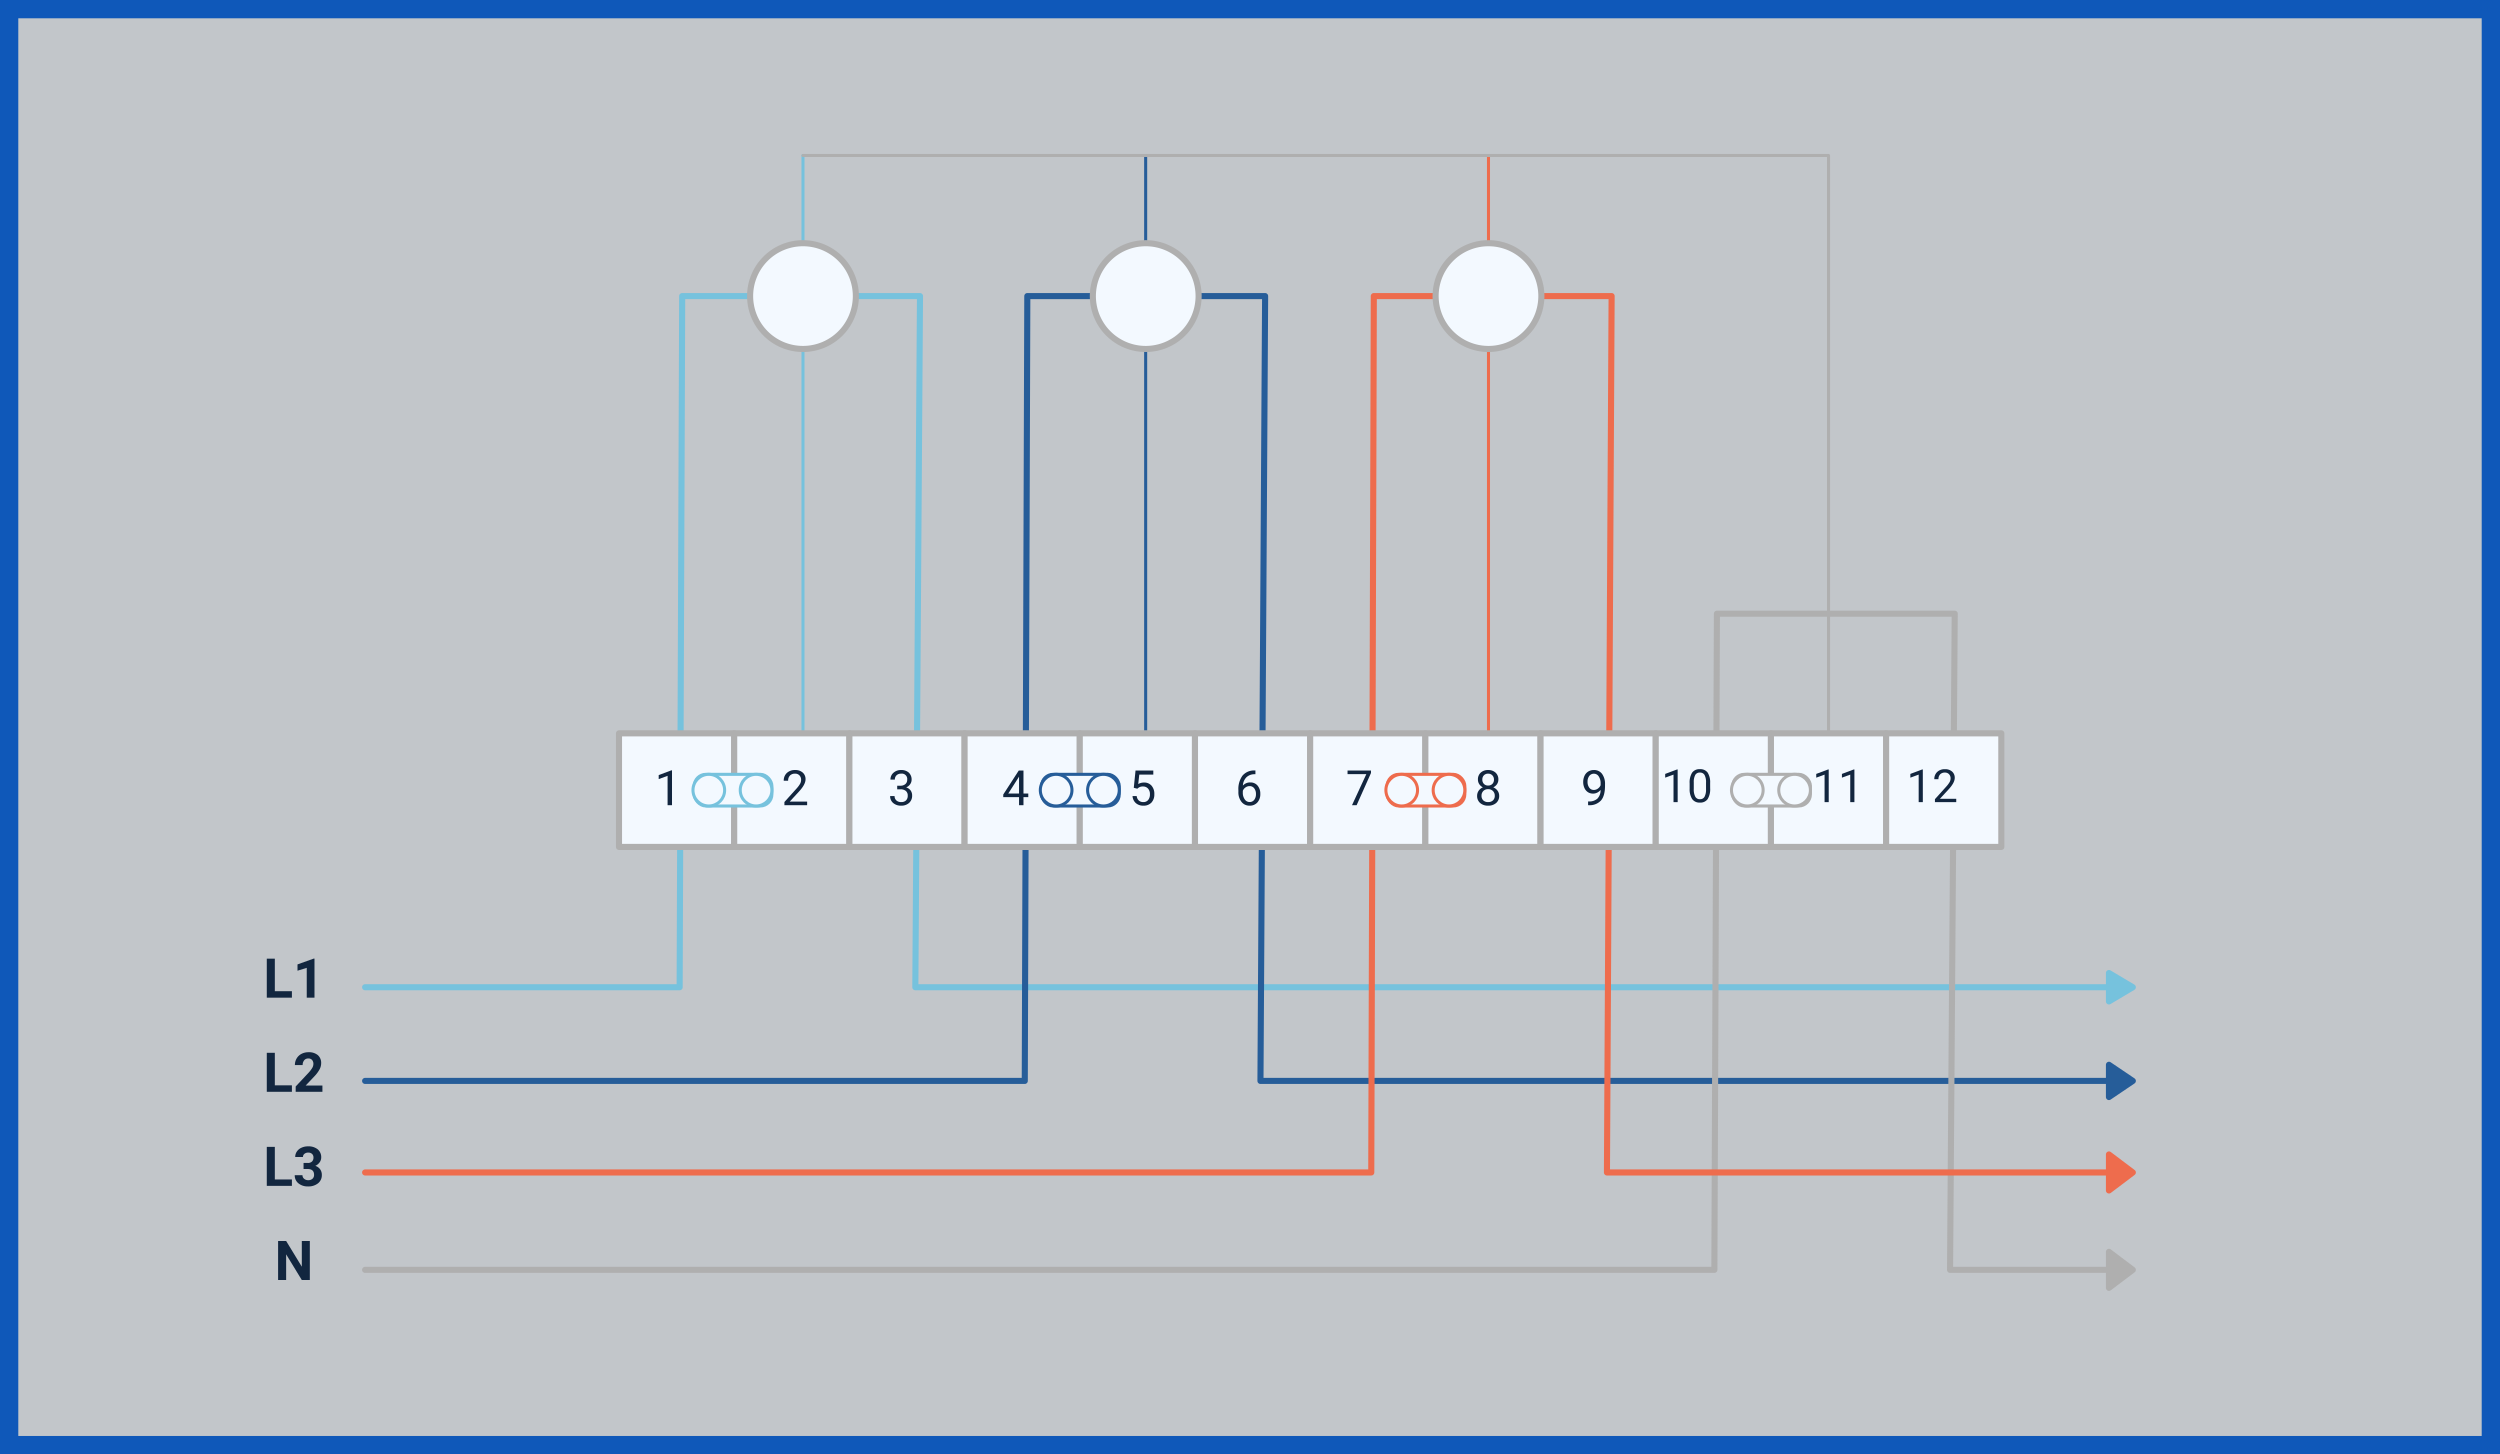 <svg xmlns="http://www.w3.org/2000/svg" width="820" height="477" viewBox="0 0 820 477">
  <rect x="0" y="0" width="820" height="477" fill="#808080" stroke="none"/>
  <g id="Grupo_159277" data-name="Grupo 159277" transform="translate(-389.839 -2213)">
    <path id="Trazado_601577" data-name="Trazado 601577" d="M0,0H820V476.5H0Z" transform="translate(389.839 2213)" fill="#eff5fb" opacity="0.6"/>
    <g id="Grupo_159269" data-name="Grupo 159269" transform="translate(0 11.138)">
      <g id="Grupo_84235" data-name="Grupo 84235" transform="translate(509.597 2298.979)">
        <path id="Trazado_102482" data-name="Trazado 102482" d="M152,472.693H255.164L256,246h78l-1.529,226.693H723.981" transform="translate(-152 -246)" fill="none" stroke="#76c2dd" stroke-linecap="round" stroke-linejoin="round" stroke-width="2"/>
        <path id="Trazado_102483" data-name="Trazado 102483" d="M613.736,425.24v9.316l7.827-4.658Z" transform="translate(-41.755 -203.204)" fill="#76c2dd" stroke="#76c2dd" stroke-linecap="round" stroke-linejoin="round" stroke-width="2"/>
      </g>
      <g id="Grupo_84236" data-name="Grupo 84236" transform="translate(509.597 2298.979)">
        <path id="Trazado_102484" data-name="Trazado 102484" d="M152,503.422H368.368L369.2,246h78l-1.529,257.422H723.981" transform="translate(-152 -246)" fill="none" stroke="#265d99" stroke-linecap="round" stroke-linejoin="round" stroke-width="2"/>
        <path id="Trazado_102485" data-name="Trazado 102485" d="M613.736,449.536v10.579l7.827-5.29Z" transform="translate(-41.755 -197.403)" fill="#265d99" stroke="#265d99" stroke-linecap="round" stroke-linejoin="round" stroke-width="2"/>
      </g>
      <path id="Trazado_102486" data-name="Trazado 102486" d="M152,547.482H594.558l.832-215.221h78l-1.529,215.221h52.122" transform="translate(357.597 2070.891)" fill="none" stroke="#afafaf" stroke-linecap="round" stroke-linejoin="round" stroke-width="2"/>
      <path id="Trazado_102487" data-name="Trazado 102487" d="M152,533.452H482.019L482.852,246h78L559.32,533.452H723.981" transform="translate(357.597 2052.979)" fill="none" stroke="#ee6c4d" stroke-linecap="round" stroke-linejoin="round" stroke-width="2"/>
      <path id="Trazado_102488" data-name="Trazado 102488" d="M613.736,473.279v11.813l7.827-5.907Z" transform="translate(467.842 2107.244)" fill="#ee6c4d" stroke="#ee6c4d" stroke-linecap="round" stroke-linejoin="round" stroke-width="2"/>
      <path id="Trazado_102489" data-name="Trazado 102489" d="M613.736,501.232v11.813l7.827-5.907Z" transform="translate(467.842 2111.234)" fill="#afafaf" stroke="#afafaf" stroke-linecap="round" stroke-linejoin="round" stroke-width="2"/>
      <path id="Trazado_102491" data-name="Trazado 102491" d="M0,189.538V0" transform="translate(653.217 2252.863)" fill="none" stroke="#76c2dd" stroke-linecap="round" stroke-width="1"/>
      <path id="Trazado_606038" data-name="Trazado 606038" d="M0,189.538V0" transform="translate(765.615 2252.863)" fill="none" stroke="#265d99" stroke-linecap="round" stroke-width="1"/>
      <path id="Trazado_606039" data-name="Trazado 606039" d="M0,189.538V0" transform="translate(878.063 2252.863)" fill="none" stroke="#ee6c4d" stroke-linecap="round" stroke-width="1"/>
      <path id="Trazado_606040" data-name="Trazado 606040" d="M17.343,0A17.343,17.343,0,1,1,0,17.343,17.343,17.343,0,0,1,17.343,0Z" transform="translate(635.875 2281.635)" fill="#f3f9ff" stroke="#afafaf" stroke-linecap="round" stroke-width="2"/>
      <path id="Trazado_606041" data-name="Trazado 606041" d="M17.343,0A17.343,17.343,0,1,1,0,17.343,17.343,17.343,0,0,1,17.343,0Z" transform="translate(748.297 2281.635)" fill="#f3f9ff" stroke="#afafaf" stroke-linecap="round" stroke-width="2"/>
      <path id="Trazado_606042" data-name="Trazado 606042" d="M17.343,0A17.343,17.343,0,1,1,0,17.343,17.343,17.343,0,0,1,17.343,0Z" transform="translate(860.721 2281.635)" fill="#f3f9ff" stroke="#afafaf" stroke-linecap="round" stroke-width="2"/>
      <path id="Trazado_102490" data-name="Trazado 102490" d="M267.939,208.772H604.32V398.31" transform="translate(385.279 2044.09)" fill="none" stroke="#afafaf" stroke-linecap="round" stroke-linejoin="round" stroke-width="1"/>
      <g id="Grupo_84239" data-name="Grupo 84239" transform="translate(592.873 2442.399)">
        <rect id="Rectángulo_31873" data-name="Rectángulo 31873" width="37.783" height="37.26" fill="#f3f9ff" stroke="#afafaf" stroke-linecap="round" stroke-linejoin="round" stroke-width="2"/>
        <rect id="Rectángulo_31874" data-name="Rectángulo 31874" width="37.783" height="37.26" transform="translate(37.783)" fill="#f3f9ff" stroke="#afafaf" stroke-linecap="round" stroke-linejoin="round" stroke-width="2"/>
        <rect id="Rectángulo_31875" data-name="Rectángulo 31875" width="37.783" height="37.26" transform="translate(75.567)" fill="#f3f9ff" stroke="#afafaf" stroke-linecap="round" stroke-linejoin="round" stroke-width="2"/>
        <rect id="Rectángulo_31876" data-name="Rectángulo 31876" width="37.783" height="37.26" transform="translate(113.35)" fill="#f3f9ff" stroke="#afafaf" stroke-linecap="round" stroke-linejoin="round" stroke-width="2"/>
      </g>
      <g id="Grupo_84240" data-name="Grupo 84240" transform="translate(744.007 2442.399)">
        <rect id="Rectángulo_31877" data-name="Rectángulo 31877" width="37.783" height="37.26" transform="translate(0)" fill="#f3f9ff" stroke="#afafaf" stroke-linecap="round" stroke-linejoin="round" stroke-width="2"/>
        <rect id="Rectángulo_31878" data-name="Rectángulo 31878" width="37.783" height="37.26" transform="translate(37.783)" fill="#f3f9ff" stroke="#afafaf" stroke-linecap="round" stroke-linejoin="round" stroke-width="2"/>
        <rect id="Rectángulo_31879" data-name="Rectángulo 31879" width="37.783" height="37.26" transform="translate(75.567)" fill="#f3f9ff" stroke="#afafaf" stroke-linecap="round" stroke-linejoin="round" stroke-width="2"/>
        <rect id="Rectángulo_31880" data-name="Rectángulo 31880" width="37.783" height="37.26" transform="translate(113.35)" fill="#f3f9ff" stroke="#afafaf" stroke-linecap="round" stroke-linejoin="round" stroke-width="2"/>
      </g>
      <g id="Grupo_84241" data-name="Grupo 84241" transform="translate(895.141 2442.399)">
        <rect id="Rectángulo_31881" data-name="Rectángulo 31881" width="37.783" height="37.26" fill="#f3f9ff" stroke="#afafaf" stroke-linecap="round" stroke-linejoin="round" stroke-width="2"/>
        <rect id="Rectángulo_31882" data-name="Rectángulo 31882" width="37.783" height="37.26" transform="translate(37.783)" fill="#f3f9ff" stroke="#afafaf" stroke-linecap="round" stroke-linejoin="round" stroke-width="2"/>
        <rect id="Rectángulo_31883" data-name="Rectángulo 31883" width="37.783" height="37.26" transform="translate(75.567)" fill="#f3f9ff" stroke="#afafaf" stroke-linecap="round" stroke-linejoin="round" stroke-width="2"/>
        <rect id="Rectángulo_31884" data-name="Rectángulo 31884" width="37.783" height="37.26" transform="translate(113.35)" fill="#f3f9ff" stroke="#afafaf" stroke-linecap="round" stroke-linejoin="round" stroke-width="2"/>
      </g>
      <g id="Grupo_84242" data-name="Grupo 84242" transform="translate(617.133 2455.838)">
        <rect id="Rectángulo_31885" data-name="Rectángulo 31885" width="25.457" height="10.385" rx="3.807" transform="translate(0.435)" fill="#f3f9ff" stroke="#76c2dd" stroke-linecap="round" stroke-linejoin="round" stroke-width="1"/>
        <circle id="Elipse_4134" data-name="Elipse 4134" cx="5.192" cy="5.192" r="5.192" fill="#f3f9ff" stroke="#76c2dd" stroke-linecap="round" stroke-linejoin="round" stroke-width="1"/>
        <circle id="Elipse_4135" data-name="Elipse 4135" cx="5.192" cy="5.192" r="5.192" transform="translate(15.507)" fill="#f3f9ff" stroke="#76c2dd" stroke-linecap="round" stroke-linejoin="round" stroke-width="1"/>
      </g>
      <g id="Grupo_84243" data-name="Grupo 84243" transform="translate(731.061 2455.838)">
        <rect id="Rectángulo_31886" data-name="Rectángulo 31886" width="25.457" height="10.385" rx="3.807" transform="translate(0.435)" fill="#f3f9ff" stroke="#265d99" stroke-linecap="round" stroke-linejoin="round" stroke-width="1"/>
        <circle id="Elipse_4136" data-name="Elipse 4136" cx="5.192" cy="5.192" r="5.192" fill="#f3f9ff" stroke="#265d99" stroke-linecap="round" stroke-linejoin="round" stroke-width="1"/>
        <circle id="Elipse_4137" data-name="Elipse 4137" cx="5.192" cy="5.192" r="5.192" transform="translate(15.507)" fill="#f3f9ff" stroke="#265d99" stroke-linecap="round" stroke-linejoin="round" stroke-width="1"/>
      </g>
      <g id="Grupo_84244" data-name="Grupo 84244" transform="translate(844.411 2455.838)">
        <rect id="Rectángulo_31887" data-name="Rectángulo 31887" width="25.457" height="10.385" rx="3.807" transform="translate(0.435)" fill="#f3f9ff" stroke="#ee6c4d" stroke-linecap="round" stroke-linejoin="round" stroke-width="1"/>
        <circle id="Elipse_4138" data-name="Elipse 4138" cx="5.192" cy="5.192" r="5.192" transform="translate(0)" fill="#f3f9ff" stroke="#ee6c4d" stroke-linecap="round" stroke-linejoin="round" stroke-width="1"/>
        <circle id="Elipse_4139" data-name="Elipse 4139" cx="5.192" cy="5.192" r="5.192" transform="translate(15.507)" fill="#f3f9ff" stroke="#ee6c4d" stroke-linecap="round" stroke-linejoin="round" stroke-width="1"/>
      </g>
      <g id="Grupo_84245" data-name="Grupo 84245" transform="translate(957.762 2455.838)">
        <rect id="Rectángulo_31888" data-name="Rectángulo 31888" width="25.457" height="10.385" rx="3.807" transform="translate(0.435)" fill="#f3f9ff" stroke="#afafaf" stroke-linecap="round" stroke-linejoin="round" stroke-width="1"/>
        <circle id="Elipse_4140" data-name="Elipse 4140" cx="5.192" cy="5.192" r="5.192" fill="#f3f9ff" stroke="#afafaf" stroke-linecap="round" stroke-linejoin="round" stroke-width="1"/>
        <circle id="Elipse_4141" data-name="Elipse 4141" cx="5.192" cy="5.192" r="5.192" transform="translate(15.507)" fill="#f3f9ff" stroke="#afafaf" stroke-linecap="round" stroke-linejoin="round" stroke-width="1"/>
      </g>
      <path id="Trazado_606043" data-name="Trazado 606043" d="M-6.258-2.118h5.6V0H-8.895V-12.8h2.637ZM6.75,0H4.21V-9.791l-3.032.94v-2.065l5.3-1.9H6.75Z" transform="translate(486.241 2529.104)" fill="#12263f"/>
      <path id="Trazado_606044" data-name="Trazado 606044" d="M1.2,0H-.25V-9.633l-2.914,1.07V-9.875L.977-11.43H1.2Z" transform="translate(609.056 2465.965)" fill="#12263f"/>
      <path id="Trazado_606045" data-name="Trazado 606045" d="M3.906,0H-3.547V-1.039L.391-5.414A9.354,9.354,0,0,0,1.6-7.027,2.693,2.693,0,0,0,1.93-8.312a2.041,2.041,0,0,0-.539-1.461,1.885,1.885,0,0,0-1.437-.57,2.232,2.232,0,0,0-1.676.613,2.343,2.343,0,0,0-.6,1.707H-3.766a3.355,3.355,0,0,1,1.012-2.539,3.751,3.751,0,0,1,2.707-.969,3.6,3.6,0,0,1,2.508.832,2.838,2.838,0,0,1,.922,2.215q0,1.68-2.141,4L-1.8-1.18H3.906Z" transform="translate(650.673 2465.965)" fill="#12263f"/>
      <path id="Trazado_606046" data-name="Trazado 606046" d="M-1.445-6.391H-.359A2.387,2.387,0,0,0,1.25-6.93a1.8,1.8,0,0,0,.586-1.414,1.764,1.764,0,0,0-1.992-2,2.072,2.072,0,0,0-1.5.535,1.873,1.873,0,0,0-.559,1.418H-3.656a2.9,2.9,0,0,1,.988-2.246,3.6,3.6,0,0,1,2.512-.895,3.558,3.558,0,0,1,2.523.852,3.076,3.076,0,0,1,.914,2.367A2.5,2.5,0,0,1,2.8-6.875,2.9,2.9,0,0,1,1.492-5.836a2.8,2.8,0,0,1,1.449.984,2.734,2.734,0,0,1,.512,1.68,3.1,3.1,0,0,1-1,2.43,3.745,3.745,0,0,1-2.6.9A3.844,3.844,0,0,1-2.754-.711,2.877,2.877,0,0,1-3.758-3H-2.3a1.859,1.859,0,0,0,.586,1.438,2.229,2.229,0,0,0,1.57.539,2.187,2.187,0,0,0,1.6-.547,2.108,2.108,0,0,0,.555-1.57A1.912,1.912,0,0,0,1.4-4.664,2.655,2.655,0,0,0-.359-5.211H-1.445Z" transform="translate(685.564 2465.965)" fill="#12263f"/>
      <path id="Trazado_606047" data-name="Trazado 606047" d="M2.555-3.82H4.133v1.18H2.555V0H1.1V-2.641h-5.18v-.852l5.094-7.883H2.555Zm-4.992,0H1.1V-9.4L.93-9.086Z" transform="translate(722.984 2465.965)" fill="#12263f"/>
      <path id="Trazado_606048" data-name="Trazado 606048" d="M-2.883-5.7l.578-5.672H3.523v1.336h-4.6l-.344,3.1a3.671,3.671,0,0,1,1.9-.492A3.138,3.138,0,0,1,2.945-6.4a4.026,4.026,0,0,1,.914,2.777A3.886,3.886,0,0,1,2.91-.855,3.46,3.46,0,0,1,.258.156,3.6,3.6,0,0,1-2.2-.68,3.337,3.337,0,0,1-3.289-2.992h1.367a2.3,2.3,0,0,0,.7,1.473,2.162,2.162,0,0,0,1.484.5A1.95,1.95,0,0,0,1.84-1.711a2.874,2.874,0,0,0,.574-1.9,2.638,2.638,0,0,0-.621-1.832A2.113,2.113,0,0,0,.141-6.133a2.383,2.383,0,0,0-1.484.414l-.383.313Z" transform="translate(764.601 2465.965)" fill="#12263f"/>
      <path id="Trazado_606049" data-name="Trazado 606049" d="M2.125-11.383v1.227H1.859a3.805,3.805,0,0,0-2.687,1A4.161,4.161,0,0,0-1.984-6.43,3.085,3.085,0,0,1,.469-7.461,2.95,2.95,0,0,1,2.84-6.414a4.038,4.038,0,0,1,.887,2.7A4.025,4.025,0,0,1,2.77-.9,3.3,3.3,0,0,1,.2.156,3.247,3.247,0,0,1-2.445-1.1a4.97,4.97,0,0,1-1.016-3.23v-.555a7.488,7.488,0,0,1,1.34-4.8,4.921,4.921,0,0,1,3.988-1.7ZM.227-6.258a2.306,2.306,0,0,0-1.367.445A2.32,2.32,0,0,0-2.008-4.7v.531A3.731,3.731,0,0,0-1.375-1.9,1.9,1.9,0,0,0,.2-1.039a1.838,1.838,0,0,0,1.535-.719A2.982,2.982,0,0,0,2.3-3.641,2.983,2.983,0,0,0,1.73-5.535,1.816,1.816,0,0,0,.227-6.258Z" transform="translate(799.492 2465.965)" fill="#12263f"/>
      <path id="Trazado_606050" data-name="Trazado 606050" d="M3.8-10.562-.914,0H-2.43l4.7-10.187H-3.891v-1.187H3.8Z" transform="translate(835.726 2465.965)" fill="#12263f"/>
      <path id="Trazado_606051" data-name="Trazado 606051" d="M3.352-8.406A2.641,2.641,0,0,1,2.9-6.891,3.057,3.057,0,0,1,1.688-5.852,3.26,3.26,0,0,1,3.1-4.734a2.811,2.811,0,0,1,.52,1.664,2.972,2.972,0,0,1-1,2.352A3.827,3.827,0,0,1,0,.156,3.81,3.81,0,0,1-2.629-.723,2.986,2.986,0,0,1-3.617-3.07a2.9,2.9,0,0,1,.5-1.664A3.136,3.136,0,0,1-1.719-5.859,2.981,2.981,0,0,1-2.914-6.9a2.679,2.679,0,0,1-.437-1.508,2.94,2.94,0,0,1,.922-2.281A3.458,3.458,0,0,1,0-11.531a3.461,3.461,0,0,1,2.426.844A2.934,2.934,0,0,1,3.352-8.406ZM2.172-3.1a2.1,2.1,0,0,0-.605-1.555,2.147,2.147,0,0,0-1.582-.6,2.11,2.11,0,0,0-1.566.594A2.12,2.12,0,0,0-2.172-3.1,2.019,2.019,0,0,0-1.6-1.578,2.2,2.2,0,0,0,0-1.023a2.2,2.2,0,0,0,1.594-.559A2.014,2.014,0,0,0,2.172-3.1ZM0-10.344a1.865,1.865,0,0,0-1.379.527,1.937,1.937,0,0,0-.527,1.434,1.928,1.928,0,0,0,.52,1.4A1.844,1.844,0,0,0,0-6.445,1.844,1.844,0,0,0,1.387-6.98a1.928,1.928,0,0,0,.52-1.4A1.929,1.929,0,0,0,1.367-9.8,1.839,1.839,0,0,0,0-10.344Z" transform="translate(877.951 2465.965)" fill="#12263f"/>
      <path id="Trazado_606052" data-name="Trazado 606052" d="M1.992-5A3.536,3.536,0,0,1,.91-4.133,2.936,2.936,0,0,1-.469-3.8a3.031,3.031,0,0,1-1.715-.484A3.149,3.149,0,0,1-3.312-5.652a4.648,4.648,0,0,1-.4-1.941,4.735,4.735,0,0,1,.434-2.055,3.185,3.185,0,0,1,1.23-1.4,3.509,3.509,0,0,1,1.859-.484,3.177,3.177,0,0,1,2.66,1.262,5.5,5.5,0,0,1,.973,3.441v.422q0,3.32-1.312,4.848A5.043,5.043,0,0,1-1.828.008h-.281V-1.219h.3A3.979,3.979,0,0,0,.945-2.15,4,4,0,0,0,1.992-5ZM-.234-5a2.232,2.232,0,0,0,1.34-.445A2.625,2.625,0,0,0,2-6.547v-.578a3.977,3.977,0,0,0-.617-2.312A1.842,1.842,0,0,0-.18-10.328a1.856,1.856,0,0,0-1.531.73,3.013,3.013,0,0,0-.578,1.926A3.136,3.136,0,0,0-1.73-5.754,1.769,1.769,0,0,0-.234-5Z" transform="translate(912.842 2465.965)" fill="#12263f"/>
      <path id="Trazado_606053" data-name="Trazado 606053" d="M-3.083,0H-4.446V-9.031l-2.732,1v-1.23L-3.3-10.715h.212ZM7.573-4.548A6.2,6.2,0,0,1,6.76-1.011,2.891,2.891,0,0,1,4.219.146,2.912,2.912,0,0,1,1.692-.985a5.882,5.882,0,0,1-.85-3.38V-6.174a6.059,6.059,0,0,1,.813-3.494A2.914,2.914,0,0,1,4.2-10.811a2.94,2.94,0,0,1,2.534,1.1,5.847,5.847,0,0,1,.835,3.4ZM6.218-6.4A4.965,4.965,0,0,0,5.735-8.91,1.664,1.664,0,0,0,4.2-9.7a1.642,1.642,0,0,0-1.516.784A4.848,4.848,0,0,0,2.2-6.5v2.168a5.045,5.045,0,0,0,.5,2.552,1.661,1.661,0,0,0,1.52.824,1.638,1.638,0,0,0,1.49-.776,4.862,4.862,0,0,0,.509-2.446Z" transform="translate(943.198 2464.965)" fill="#12263f"/>
      <path id="Trazado_606054" data-name="Trazado 606054" d="M-3.083,0H-4.446V-9.031l-2.732,1v-1.23L-3.3-10.715h.212ZM5.339,0H3.977V-9.031l-2.732,1v-1.23l3.882-1.458h.212Z" transform="translate(992.745 2464.965)" fill="#12263f"/>
      <path id="Trazado_606055" data-name="Trazado 606055" d="M-3.083,0H-4.446V-9.031l-2.732,1v-1.23L-3.3-10.715h.212ZM7.874,0H.886V-.974l3.691-4.1A8.77,8.77,0,0,0,5.709-6.588a2.524,2.524,0,0,0,.311-1.2,1.913,1.913,0,0,0-.505-1.37A1.767,1.767,0,0,0,4.167-9.7,2.093,2.093,0,0,0,2.6-9.122a2.2,2.2,0,0,0-.56,1.6H.681A3.145,3.145,0,0,1,1.63-9.9a3.516,3.516,0,0,1,2.538-.908,3.379,3.379,0,0,1,2.351.78,2.661,2.661,0,0,1,.864,2.076q0,1.575-2.007,3.75L2.52-1.106H7.874Z" transform="translate(1023.611 2464.965)" fill="#12263f"/>
      <path id="Trazado_606056" data-name="Trazado 606056" d="M-6.258-2.118h5.6V0H-8.895V-12.8h2.637ZM9.352,0H.58V-1.74L4.72-6.152A10.212,10.212,0,0,0,5.981-7.778,2.612,2.612,0,0,0,6.39-9.1a1.955,1.955,0,0,0-.431-1.34,1.555,1.555,0,0,0-1.23-.488,1.677,1.677,0,0,0-1.358.593,2.35,2.35,0,0,0-.5,1.56H.325a4.2,4.2,0,0,1,.558-2.136,3.934,3.934,0,0,1,1.578-1.516,4.8,4.8,0,0,1,2.312-.549,4.54,4.54,0,0,1,3.072.949A3.358,3.358,0,0,1,8.938-9.343a4.3,4.3,0,0,1-.492,1.934A10.745,10.745,0,0,1,6.759-5.115L3.85-2.048h5.5Z" transform="translate(486.241 2559.97)" fill="#12263f"/>
      <path id="Trazado_606057" data-name="Trazado 606057" d="M-6.258-2.118h5.6V0H-8.895V-12.8h2.637ZM3.164-7.523H4.518A1.907,1.907,0,0,0,5.95-8.007,1.771,1.771,0,0,0,6.416-9.29a1.566,1.566,0,0,0-.461-1.2,1.788,1.788,0,0,0-1.27-.431,1.874,1.874,0,0,0-1.222.4,1.279,1.279,0,0,0-.492,1.042H.431a3.124,3.124,0,0,1,.541-1.8,3.6,3.6,0,0,1,1.512-1.244,5.045,5.045,0,0,1,2.14-.448A4.785,4.785,0,0,1,7.8-12,3.314,3.314,0,0,1,8.956-9.325,2.693,2.693,0,0,1,8.42-7.708,3.483,3.483,0,0,1,7.014-6.574a3.18,3.18,0,0,1,1.613,1.16,3.147,3.147,0,0,1,.532,1.828A3.369,3.369,0,0,1,7.915-.853,5,5,0,0,1,4.623.176,4.741,4.741,0,0,1,1.49-.835,3.3,3.3,0,0,1,.272-3.507h2.54a1.472,1.472,0,0,0,.541,1.178,1.992,1.992,0,0,0,1.332.457A2,2,0,0,0,6.1-2.351a1.654,1.654,0,0,0,.514-1.27q0-1.916-2.109-1.916H3.164Z" transform="translate(486.241 2590.835)" fill="#12263f"/>
      <path id="Trazado_606058" data-name="Trazado 606058" d="M5.194,0H2.558L-2.575-8.42V0H-5.212V-12.8h2.637L2.566-4.359V-12.8H5.194Z" transform="translate(486.267 2621.7)" fill="#12263f"/>
    </g>
    <rect id="Rectángulo_45717" data-name="Rectángulo 45717" width="6" height="477" transform="translate(1203.839 2213)" fill="#0f58b9"/>
    <rect id="Rectángulo_45718" data-name="Rectángulo 45718" width="6" height="477" transform="translate(389.839 2213)" fill="#0f58b9"/>
    <rect id="Rectángulo_45719" data-name="Rectángulo 45719" width="6" height="820" transform="translate(1209.839 2213) rotate(90)" fill="#0f58b9"/>
    <rect id="Rectángulo_45720" data-name="Rectángulo 45720" width="6" height="820" transform="translate(1209.839 2684) rotate(90)" fill="#0f58b9"/>
  </g>
</svg>
